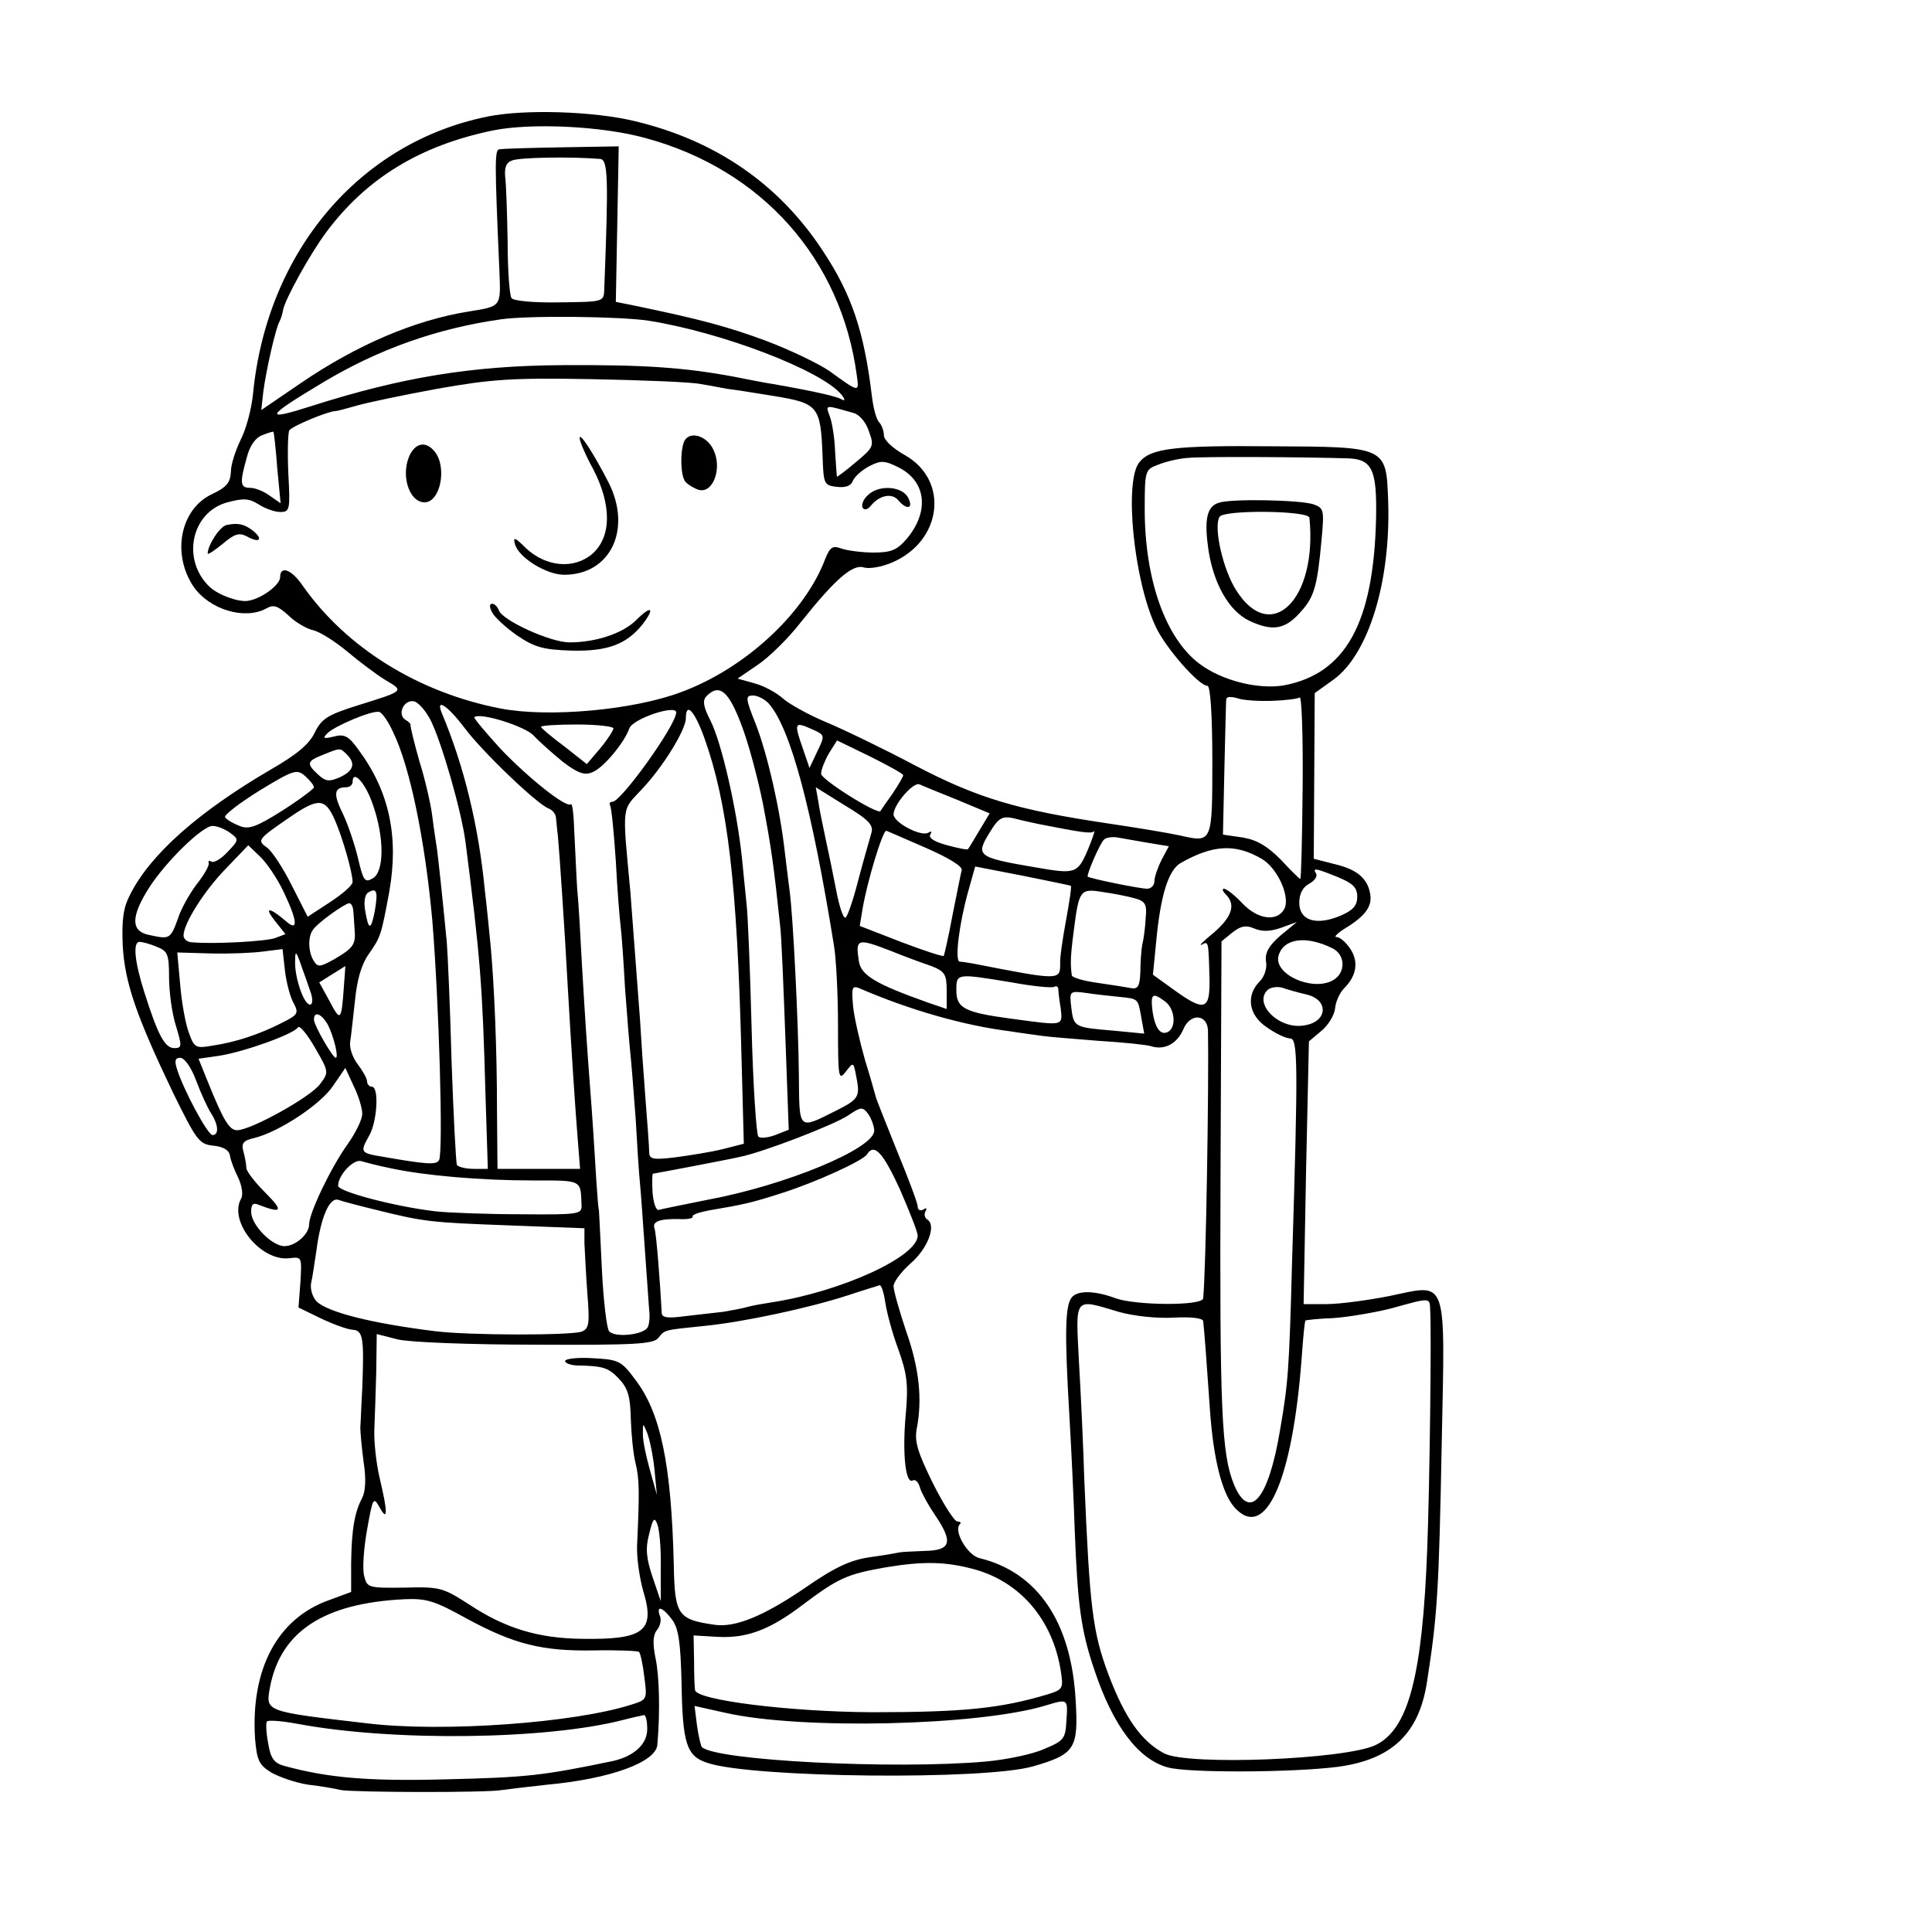 <?xml version="1.0" standalone="no"?>
<!DOCTYPE svg PUBLIC "-//W3C//DTD SVG 20010904//EN"
 "http://www.w3.org/TR/2001/REC-SVG-20010904/DTD/svg10.dtd">
<svg version="1.0" xmlns="http://www.w3.org/2000/svg"
 width="100px" height="100px" viewBox="0 0 320 320"
 preserveAspectRatio="xMidYMid meet">
<g transform="translate(0,320) scale(0.08,-0.08)"
fill="#000000" stroke="none">
<path d="M1011 3759 c-266 -53 -458 -279 -487 -573 -3 -33 -15 -76 -26 -97
-10 -21 -20 -50 -20 -66 -1 -22 -9 -32 -39 -46 -66 -31 -84 -124 -38 -192 33
-47 105 -69 150 -45 15 9 24 6 46 -14 14 -14 38 -28 52 -31 13 -3 45 -23 70
-44 25 -21 61 -48 79 -59 39 -23 40 -22 -56 -52 -64 -20 -76 -28 -90 -56 -11
-24 -37 -46 -91 -77 -149 -87 -249 -175 -291 -258 -15 -28 -18 -53 -16 -105 4
-78 28 -147 105 -308 48 -97 53 -105 83 -108 20 -2 32 -9 34 -20 1 -9 9 -30
17 -46 8 -17 11 -36 6 -44 -26 -47 41 -130 100 -123 26 3 26 3 23 -49 l-4 -53
45 -22 c25 -12 55 -23 66 -24 23 -1 25 -16 21 -122 -2 -33 -3 -69 -4 -80 0
-11 3 -44 7 -73 5 -33 4 -59 -3 -73 -16 -30 -22 -65 -23 -135 l0 -60 -46 -17
c-107 -38 -162 -143 -153 -286 4 -46 8 -55 34 -71 16 -9 50 -21 76 -25 26 -3
56 -8 67 -11 27 -5 304 -6 335 0 14 2 56 7 93 11 131 12 226 47 228 83 6 69 4
144 -4 180 -6 30 -5 47 3 57 7 8 10 22 6 30 -8 23 7 17 26 -9 13 -18 17 -48
19 -127 2 -129 10 -155 54 -169 93 -31 574 -36 674 -7 87 25 94 37 88 137 -9
162 -79 265 -199 294 -25 6 -54 56 -41 70 4 3 1 6 -5 6 -6 0 -29 36 -51 80
-31 63 -38 86 -33 112 12 61 5 126 -22 202 -14 42 -26 84 -26 93 0 9 16 30 35
47 36 31 54 79 35 91 -6 4 -7 11 -4 17 4 7 2 8 -4 4 -7 -4 -12 -1 -12 6 0 7
-20 60 -44 118 -23 58 -43 107 -43 110 -1 3 -10 37 -22 75 -11 39 -23 90 -25
114 -3 36 -2 41 13 35 104 -45 216 -77 311 -89 25 -4 56 -8 70 -10 14 -2 66
-6 115 -10 50 -3 98 -8 108 -11 28 -9 54 5 67 35 14 34 50 32 51 -3 2 -104 -4
-498 -10 -554 -1 -16 -139 -15 -181 0 -43 16 -78 17 -91 2 -14 -17 -15 -75 -5
-244 4 -69 9 -174 11 -235 6 -158 13 -211 41 -293 38 -114 90 -184 151 -201
40 -12 260 -11 353 1 111 15 167 68 184 173 22 141 25 187 31 500 7 345 13
327 -107 302 -45 -9 -105 -17 -131 -17 l-48 0 5 272 6 272 25 21 c14 11 27 32
29 46 1 15 10 34 19 43 26 26 30 55 13 81 -9 14 -22 25 -29 25 -6 0 2 8 18 18
41 25 56 45 52 70 -5 33 -27 52 -74 63 l-43 11 1 172 1 171 39 28 c73 53 119
205 113 371 -4 111 -3 111 -240 112 -202 2 -252 -4 -275 -33 -32 -38 -12 -244
34 -341 20 -43 89 -122 107 -122 6 0 10 -62 10 -154 0 -171 0 -171 -66 -156
-22 5 -88 16 -149 25 -188 28 -270 52 -400 120 -66 35 -149 75 -185 90 -36 15
-75 37 -88 48 -13 12 -40 27 -59 32 l-36 10 41 28 c23 15 64 55 91 90 71 89
107 120 130 112 11 -3 36 1 57 10 105 44 120 171 27 223 -25 14 -43 31 -43 41
0 9 -5 22 -10 27 -6 6 -12 30 -15 55 -16 133 -42 210 -101 299 -91 139 -222
229 -389 269 -86 21 -229 25 -304 10z m326 -45 c240 -65 405 -250 437 -492 5
-35 5 -35 -57 10 -22 15 -80 43 -130 62 -81 30 -137 45 -277 74 l-35 7 3 161
3 161 -118 -2 c-65 -1 -123 -3 -129 -4 -10 -1 -10 -25 0 -253 3 -74 4 -72 -64
-83 -112 -18 -231 -69 -347 -148 l-82 -56 4 37 c6 46 26 134 34 147 3 6 6 16
7 23 4 22 55 115 90 162 83 111 194 179 345 210 79 16 227 9 316 -16z m-95
-43 c17 -1 18 -37 9 -271 -1 -25 -2 -25 -94 -26 -51 -1 -95 3 -98 9 -4 5 -8
58 -8 116 -1 58 -3 119 -5 134 -2 20 2 31 15 35 15 6 119 8 181 3z m101 -335
c152 -24 358 -103 399 -153 8 -10 8 -14 1 -10 -10 6 -52 16 -143 32 -14 2 -50
9 -80 15 -102 19 -184 25 -355 24 -187 -1 -333 -25 -518 -84 -103 -33 -99 -24
23 49 114 68 234 111 368 130 55 8 247 6 305 -3z m107 -131 c19 -3 44 -8 55
-10 11 -1 55 -8 98 -15 91 -15 96 -21 100 -123 2 -60 3 -62 30 -65 18 -2 29 2
33 13 4 9 19 22 34 30 24 12 31 12 61 -3 57 -29 64 -92 15 -149 -19 -22 -32
-27 -67 -27 -24 0 -54 4 -66 8 -19 7 -24 4 -34 -20 -42 -113 -166 -228 -299
-277 -98 -37 -273 -53 -373 -34 -171 33 -320 126 -410 254 -23 34 -47 43 -47
18 0 -16 -39 -45 -67 -49 -19 -3 -61 12 -79 29 -59 56 -38 155 37 175 33 9 45
8 64 -4 14 -9 34 -16 45 -16 20 0 21 4 17 79 -2 44 -1 85 2 90 6 9 81 40 96
40 3 0 22 5 43 11 20 6 96 22 167 35 113 20 155 23 320 20 105 -2 206 -6 225
-10z m317 -60 c12 -3 26 -19 32 -38 11 -30 10 -33 -26 -63 -21 -18 -39 -31
-40 -31 -1 1 -2 25 -4 52 -1 28 -6 60 -11 73 -9 25 -11 24 49 7z m-1193 -114
l7 -73 -23 16 c-12 9 -30 16 -40 16 -21 0 -22 10 -7 63 6 24 18 41 32 46 12 5
23 8 23 7 1 0 5 -34 8 -75z m2218 20 c49 -2 59 -24 57 -124 -5 -217 -63 -322
-191 -346 -53 -9 -129 10 -175 45 -70 53 -113 174 -113 320 0 80 1 82 28 92
15 6 43 13 62 14 29 3 232 2 332 -1z m-1258 -549 c15 -38 35 -113 46 -168 17
-90 22 -126 35 -249 3 -22 7 -126 11 -232 l7 -192 -28 -11 c-16 -6 -32 -7 -35
-3 -4 4 -11 107 -14 228 -3 121 -8 234 -10 250 -2 17 -6 62 -10 100 -11 102
-42 237 -65 283 -15 29 -17 42 -8 51 26 26 45 11 71 -57z m58 41 c45 -52 89
-217 135 -503 4 -25 8 -98 8 -162 0 -110 1 -116 16 -97 16 21 16 21 22 -11 8
-40 5 -46 -41 -69 -80 -40 -77 -43 -78 72 -1 109 -12 329 -19 381 -2 17 -7 54
-10 81 -10 90 -36 203 -60 265 -22 55 -22 60 -6 60 10 0 25 -8 33 -17z m1042
6 c27 1 52 4 57 7 4 2 7 -81 6 -186 -1 -104 -3 -190 -5 -190 -1 0 -20 18 -40
40 -28 28 -49 41 -79 46 l-41 6 3 137 c2 75 3 140 4 144 1 5 11 5 24 1 12 -4
44 -6 71 -5z m-1743 -39 c23 -45 65 -191 73 -255 30 -234 35 -295 41 -517 l5
-158 -29 0 c-17 0 -32 4 -35 8 -2 4 -7 100 -11 212 -3 113 -8 225 -10 250 -10
103 -17 166 -20 190 -2 14 -7 45 -10 70 -3 25 -15 77 -27 115 -11 39 -19 72
-18 74 1 2 -4 7 -11 11 -17 11 -3 42 18 38 9 -2 24 -19 34 -38z m70 -16 c36
-49 151 -159 175 -168 8 -3 14 -11 15 -18 1 -7 2 -24 4 -38 3 -30 15 -209 20
-305 8 -139 16 -261 21 -322 l5 -63 -86 0 -85 0 -1 118 c0 135 -6 263 -13 342
-3 30 -8 82 -12 115 -13 135 -43 258 -89 368 -14 33 11 17 46 -29z m-147 -10
c35 -72 66 -224 81 -389 14 -171 23 -481 14 -497 -6 -10 -24 -9 -116 7 -48 8
-48 9 -28 45 16 29 20 100 5 100 -5 0 -10 5 -10 11 0 6 -9 22 -19 35 -11 14
-18 35 -16 47 2 12 6 51 10 86 4 41 13 74 28 95 25 36 26 38 43 130 20 114 0
208 -64 294 -20 28 -29 33 -51 27 -21 -5 -24 -4 -13 7 15 15 93 48 107 44 6
-1 19 -20 29 -42z m586 41 c0 -26 -114 -185 -132 -185 -5 0 -7 -3 -5 -7 3 -5
8 -56 12 -116 3 -59 8 -120 10 -135 2 -15 6 -72 9 -127 4 -55 9 -116 11 -135
2 -19 7 -80 11 -135 3 -55 7 -116 9 -135 2 -19 6 -80 10 -135 4 -55 8 -112 9
-127 2 -14 0 -31 -3 -36 -9 -16 -69 -22 -80 -8 -5 6 -12 66 -15 131 -3 66 -6
120 -6 120 -1 0 -3 25 -5 55 -2 30 -6 100 -10 155 -11 144 -13 178 -20 295 -3
58 -7 130 -10 160 -2 30 -4 83 -6 118 -1 34 -4 60 -7 57 -9 -9 -89 55 -146
115 -31 34 -56 64 -54 65 11 11 106 -19 123 -38 11 -12 38 -36 60 -54 30 -23
45 -29 61 -22 22 8 66 60 77 91 7 20 97 50 97 33z m58 -52 c49 -137 68 -302
77 -654 l5 -187 -43 -11 c-24 -6 -68 -13 -98 -17 -49 -6 -55 -4 -55 12 0 11
-4 62 -8 114 -4 52 -9 124 -11 160 -9 118 -16 214 -20 265 -17 181 -18 166 23
210 44 46 92 124 92 148 0 35 18 15 38 -40z m-188 19 c0 -4 -12 -23 -27 -41
l-28 -33 -47 37 c-27 20 -48 38 -48 40 0 3 34 5 75 5 41 0 75 -4 75 -8z m414
-3 c24 -11 24 -12 8 -45 l-16 -34 -13 38 c-20 57 -19 59 21 41z m186 -94 c0
-3 -10 -20 -22 -38 -13 -18 -24 -34 -25 -36 -5 -9 -123 65 -123 77 0 8 7 26
16 42 l17 27 68 -33 c38 -19 69 -36 69 -39z m-1152 43 c19 -19 14 -34 -14 -47
-22 -10 -30 -9 -45 5 -25 23 -24 28 9 41 37 15 36 15 50 1z m-68 -68 c0 -3
-29 -25 -65 -48 -54 -34 -70 -40 -89 -32 -13 5 -27 13 -30 18 -3 4 29 29 71
55 72 44 78 45 95 30 10 -9 18 -19 18 -23z m122 -36 c24 -68 24 -140 -1 -153
-16 -9 -19 -4 -30 43 -7 29 -21 70 -31 91 -20 40 -19 55 6 55 8 0 14 5 14 11
0 27 27 -2 42 -47z m1210 10 l67 -28 -21 -35 c-12 -20 -22 -37 -24 -39 -1 -2
-21 2 -43 8 -26 7 -39 15 -35 22 4 7 3 8 -4 4 -15 -9 -72 21 -72 38 0 20 41
68 54 62 6 -3 41 -17 78 -32z m-178 -69 c-3 -11 -16 -55 -27 -97 -11 -43 -23
-78 -27 -78 -5 0 -13 26 -19 58 -6 31 -16 80 -22 107 -6 28 -13 62 -15 77 l-5
28 61 -38 c50 -30 59 -41 54 -57z m-1111 28 c17 -39 37 -110 37 -129 0 -7 -21
-25 -47 -42 l-46 -30 -33 65 c-18 36 -41 71 -51 78 -21 15 -20 17 44 61 62 43
76 42 96 -3z m1457 -9 c87 -17 110 -21 115 -15 3 3 -3 -15 -13 -39 -21 -49
-26 -50 -107 -36 -123 21 -126 24 -95 74 17 28 25 33 48 28 15 -4 38 -9 52
-12z m-1674 -18 c19 -14 19 -15 -5 -40 -13 -14 -28 -23 -33 -20 -5 3 -7 2 -6
-3 2 -4 -9 -24 -25 -44 -15 -20 -33 -52 -39 -72 -15 -41 -17 -42 -58 -33 -39
7 -40 37 -2 97 35 55 111 129 132 129 9 0 25 -6 36 -14z m1440 -31 c48 -21 78
-39 75 -47 -2 -7 -10 -49 -19 -93 -8 -44 -17 -82 -18 -84 -2 -2 -42 11 -89 29
l-85 33 6 36 c9 54 41 161 49 161 1 0 37 -16 81 -35z m461 10 l43 -7 -15 -28
c-8 -16 -15 -36 -15 -45 0 -8 -7 -15 -15 -15 -15 0 -118 21 -123 25 -3 3 25
69 34 77 4 4 17 6 28 4 12 -2 40 -7 63 -11z m-1791 -99 c30 -62 32 -86 7 -64
-35 30 -47 31 -25 3 l23 -29 -21 -8 c-19 -7 -125 -13 -172 -9 -10 0 -18 7 -18
14 0 25 43 93 88 139 l46 48 24 -23 c13 -12 35 -44 48 -71z m2026 66 c33 -19
60 -79 47 -104 -15 -27 -55 -22 -87 12 -16 17 -33 30 -38 30 -4 0 -3 -5 4 -12
21 -21 13 -46 -25 -79 -21 -17 -32 -28 -25 -25 14 8 14 8 16 -66 2 -70 -9 -74
-74 -27 l-43 31 7 71 c9 94 25 145 50 160 67 38 113 41 168 9z m-395 -56 c2
-1 -3 -34 -10 -72 -7 -38 -13 -78 -12 -89 0 -35 -1 -35 -180 0 -11 2 -24 4
-28 4 -11 1 -1 80 18 147 l14 50 98 -19 c54 -11 99 -20 100 -21z m553 18 c31
-13 40 -21 40 -41 0 -18 -9 -28 -35 -39 -50 -21 -85 -10 -85 27 0 18 7 32 20
39 11 6 18 15 15 21 -8 13 -2 12 45 -7z m-1994 -70 c-8 -41 -13 -41 -20 1 -3
17 -1 32 6 37 18 11 21 3 14 -38z m1574 26 c21 -6 25 -12 22 -41 -1 -19 -4
-43 -7 -54 -2 -11 -4 -37 -4 -57 -1 -29 -5 -36 -18 -34 -10 2 -42 7 -70 11
-29 4 -54 11 -54 16 -3 23 -3 38 4 91 11 86 13 89 61 81 22 -3 52 -9 66 -13z
m-1619 -22 c1 -7 2 -25 3 -40 3 -33 -1 -40 -42 -64 -29 -16 -34 -17 -42 -4
-12 18 -13 51 -2 65 9 14 65 54 75 55 4 0 7 -6 8 -12z m1921 -39 l33 12 -34
-28 c-24 -21 -32 -35 -30 -53 3 -14 -3 -32 -13 -42 -29 -29 -23 -70 15 -95 18
-13 40 -23 48 -23 16 0 17 -46 4 -465 -6 -224 -8 -248 -25 -347 -24 -143 -63
-188 -95 -112 -26 63 -30 155 -28 647 l2 478 22 18 c18 14 28 16 45 9 16 -7
33 -7 56 1z m106 -42 c28 -13 29 -52 1 -67 -43 -23 -122 13 -112 51 10 36 56
43 111 16z m-2434 3 c23 -9 26 -15 26 -63 0 -30 6 -75 14 -100 13 -43 13 -47
-3 -47 -20 0 -34 27 -62 115 -21 66 -24 105 -10 105 5 0 21 -4 35 -10z m1521
-9 c27 -11 65 -25 83 -31 28 -11 32 -17 32 -51 l0 -38 -38 13 c-110 39 -140
57 -144 87 -7 46 -3 47 67 20z m-1237 -108 c11 -21 9 -24 -25 -41 -47 -24 -96
-40 -144 -47 -34 -6 -37 -4 -48 27 -7 18 -15 63 -18 100 l-6 66 69 -2 c38 -1
87 1 109 4 l40 5 5 -45 c3 -25 11 -55 18 -67z m36 20 c4 -13 3 -23 -2 -23 -13
0 -32 56 -31 89 0 24 2 23 13 -9 7 -19 16 -45 20 -57z m68 15 c-5 -72 -7 -74
-29 -32 l-22 40 27 17 c15 9 27 17 27 17 0 0 -1 -19 -3 -42z m1383 8 c44 -8
83 -12 88 -9 4 2 7 1 8 -4 0 -4 2 -23 5 -40 4 -38 8 -37 -103 -22 -97 13 -113
22 -113 59 0 35 0 35 115 16z m610 -25 c47 -11 44 -57 -5 -64 -51 -9 -105 44
-76 73 6 6 20 8 31 5 11 -4 33 -10 50 -14z m-387 -5 c39 -4 38 -3 45 -43 l6
-33 -62 6 c-83 7 -84 7 -89 48 -4 34 -4 35 32 30 19 -3 50 -6 68 -8z m95 -10
c19 -15 23 -51 6 -62 -16 -9 -28 7 -33 44 -4 35 0 38 27 18z m-1734 -48 c12
-24 23 -68 16 -68 -6 0 -45 67 -45 79 0 19 16 12 29 -11z m-16 -122 c-19 -27
-144 -96 -172 -96 -16 0 -28 19 -61 101 l-19 47 42 6 c52 8 155 45 164 59 3 5
19 -14 35 -42 29 -50 29 -51 11 -75z m-257 7 c10 -27 24 -57 31 -68 15 -23 17
-45 3 -45 -10 0 -61 95 -74 138 -5 16 -3 22 7 22 9 0 23 -20 33 -47z m344 -69
c0 -12 -14 -40 -31 -64 -33 -46 -79 -141 -79 -165 0 -20 -28 -45 -51 -45 -26
0 -69 44 -69 71 0 16 4 20 17 14 47 -18 50 -12 13 25 -22 22 -40 45 -40 52 0
7 -3 23 -6 34 -5 17 0 23 23 28 51 13 135 68 162 107 l26 38 17 -37 c10 -20
18 -46 18 -58z m1060 -35 c0 -37 -183 -113 -345 -143 -49 -10 -95 -19 -101
-21 -6 -1 -11 14 -13 36 -1 21 -1 39 1 39 7 1 155 29 181 35 48 10 191 65 222
85 28 19 31 19 43 3 6 -9 12 -25 12 -34z m53 -121 c20 -46 37 -89 37 -96 0
-44 -159 -116 -300 -138 -19 -3 -43 -7 -53 -10 -10 -3 -32 -7 -50 -10 -18 -2
-53 -6 -79 -9 -36 -5 -48 -3 -48 7 -3 58 -11 165 -15 175 -5 14 11 20 52 19
17 -1 29 2 27 5 -2 4 13 9 34 13 71 12 89 16 148 35 73 23 171 68 179 81 15
24 33 4 68 -72z m-1053 43 c70 -15 186 -25 293 -25 103 0 99 2 101 -51 1 -19
-5 -20 -124 -19 -69 0 -149 3 -178 6 -85 10 -202 41 -202 53 0 22 32 56 48 51
10 -3 37 -10 62 -15z m-35 -85 c104 -26 117 -27 278 -33 l157 -6 0 -31 c1 -17
3 -64 6 -103 5 -63 4 -74 -12 -80 -22 -8 -233 -8 -304 1 -129 16 -222 39 -245
62 -8 9 -13 25 -11 37 3 12 7 42 11 67 9 70 27 111 45 106 8 -3 42 -12 75 -20z
m1058 -193 c3 -21 15 -65 27 -97 18 -51 21 -72 15 -137 -7 -80 0 -143 15 -134
5 3 12 -4 15 -16 4 -12 18 -37 31 -56 38 -56 33 -73 -21 -74 -25 -1 -48 -2
-52 -3 -5 -1 -32 -6 -62 -10 -41 -6 -73 -21 -135 -64 -85 -58 -144 -82 -186
-76 -77 11 -83 20 -85 124 -5 208 -27 315 -80 384 -29 39 -34 41 -88 44 -31 2
-57 -1 -57 -6 0 -4 10 -8 23 -9 55 -1 66 -4 88 -27 19 -20 24 -37 25 -83 1
-32 5 -74 10 -93 8 -33 8 -61 3 -170 -1 -25 5 -67 13 -95 25 -82 1 -100 -127
-98 -91 1 -159 22 -232 70 -56 36 -61 38 -136 36 -75 -1 -77 0 -83 24 -4 14
-1 57 6 96 12 67 13 69 26 46 17 -31 17 -10 0 61 -7 30 -12 75 -11 100 1 25 3
79 4 121 l1 77 43 -11 c23 -6 151 -11 285 -11 205 -1 245 1 255 14 14 17 9 16
97 25 80 8 215 37 295 63 33 11 63 20 66 21 4 1 9 -16 12 -36z m1128 -15 c3
-42 -1 -362 -6 -493 -10 -266 -39 -375 -107 -408 -63 -30 -390 -43 -438 -17
-47 25 -81 73 -115 163 -33 88 -39 140 -50 402 -2 66 -7 175 -11 243 -7 139
-12 134 82 106 32 -9 80 -14 115 -12 34 2 59 -1 60 -7 3 -25 8 -98 14 -183 7
-102 25 -174 51 -203 64 -71 120 55 139 310 3 41 6 76 8 77 1 1 27 4 57 5 30
2 84 11 120 20 83 23 80 23 81 -3z m-1606 -330 l5 -53 -14 50 c-8 28 -15 61
-15 75 0 25 0 25 9 3 5 -13 12 -46 15 -75z m13 -203 l0 -70 -17 50 c-13 39
-15 59 -7 89 8 33 11 36 17 20 4 -10 8 -50 7 -89z m649 -4 c95 -26 162 -104
179 -209 6 -38 5 -40 -27 -50 -97 -29 -173 -37 -364 -37 -170 1 -364 25 -366
46 -1 5 -2 32 -2 61 l-1 52 51 -3 c60 -3 108 15 177 68 71 53 89 62 170 76 78
13 124 12 183 -4z m-1051 -102 c98 -53 156 -68 265 -66 48 1 90 -1 92 -3 3 -3
8 -26 11 -52 6 -46 6 -47 -26 -57 -117 -38 -390 -58 -548 -39 -214 25 -210 24
-201 75 22 115 111 174 279 182 46 2 63 -4 128 -40z m1242 -210 c-2 -39 -5
-43 -46 -60 -24 -11 -78 -22 -120 -26 -191 -17 -561 2 -589 30 -2 3 -7 23 -10
45 l-5 40 63 -14 c157 -36 526 -27 664 15 46 14 46 14 43 -30z m-868 -19 c0
-31 -27 -56 -71 -66 -145 -30 -176 -34 -349 -38 -158 -4 -240 3 -332 28 -21 6
-28 16 -33 48 -4 21 -5 42 -2 44 3 3 31 1 63 -5 197 -37 515 -33 674 8 19 5
38 9 43 10 4 1 7 -12 7 -29z"/>
<path d="M1200 3093 c0 -6 12 -35 28 -64 39 -75 38 -141 -2 -176 -38 -32 -95
-27 -137 12 -23 23 -27 24 -23 9 7 -28 65 -64 102 -64 96 0 141 94 92 191 -32
62 -60 105 -60 92z"/>
<path d="M1416 3085 c-8 -22 -7 -67 2 -81 4 -6 17 -14 28 -18 30 -9 50 44 31
83 -14 30 -51 40 -61 16z"/>
<path d="M850 3061 c-22 -41 -4 -101 29 -101 33 0 47 73 21 105 -17 21 -37 19
-50 -4z"/>
<path d="M1796 2974 c-9 -8 -13 -20 -10 -25 3 -6 11 -4 17 4 18 22 44 27 57
11 18 -21 32 -17 20 6 -13 24 -62 27 -84 4z"/>
<path d="M469 2913 c-14 -3 -39 -42 -39 -59 0 -3 14 6 31 20 25 21 34 24 51
15 25 -14 34 -6 12 12 -18 14 -31 17 -55 12z"/>
<path d="M1019 2732 c5 -10 29 -32 52 -48 36 -24 53 -29 111 -31 76 -2 115 13
148 54 27 35 19 41 -13 9 -27 -27 -83 -46 -138 -46 -39 0 -138 45 -146 66 -3
8 -9 14 -14 14 -6 0 -6 -7 0 -18z"/>
<path d="M2523 2959 c-25 -8 -30 -36 -21 -98 11 -71 43 -126 84 -146 47 -22
73 -19 104 15 31 33 37 54 46 151 6 64 5 67 -17 75 -28 9 -171 12 -196 3z
m188 -31 c17 -168 -79 -264 -151 -151 -28 43 -48 132 -35 153 9 15 185 13 186
-2z"/>
</g>
</svg>

